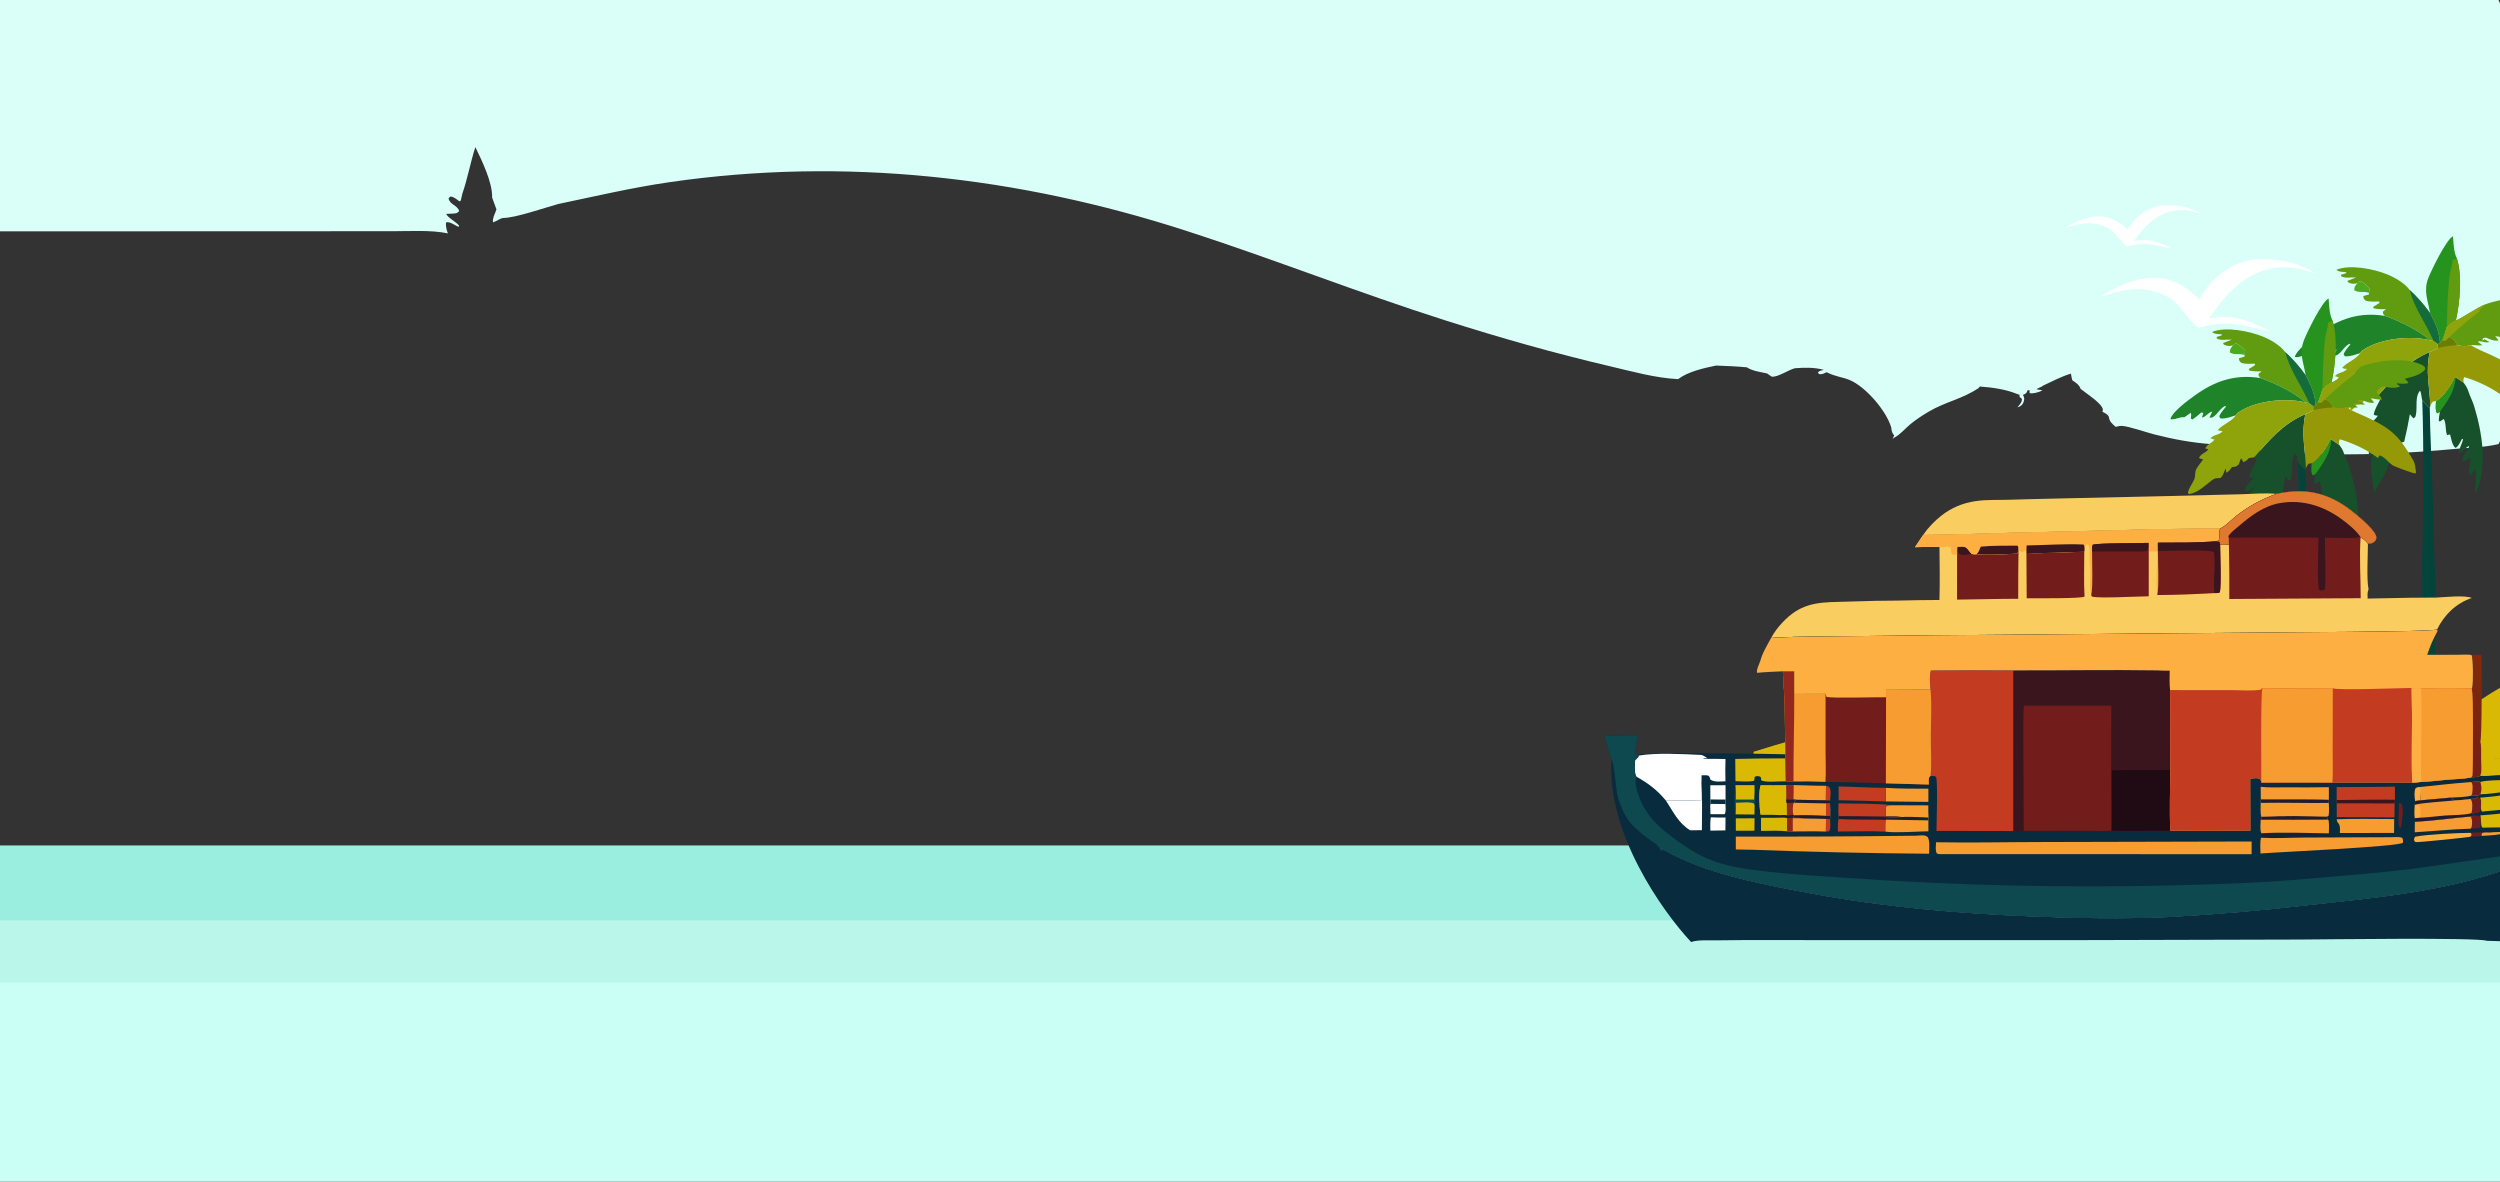 <svg width="402" height="190" viewBox="0 0 402 190" fill="none" xmlns="http://www.w3.org/2000/svg">
<rect x="0" y="0" width="402" height="190" fill="#333333" stroke="none"/>
<path d="M344.917 146.03C346.908 147.406 352.1 146.445 354.824 147.363C354.975 147.414 355.126 147.459 355.276 147.51C355.367 147.541 355.455 147.577 355.545 147.611L355.993 147.471L357.007 150.262C354.136 150.192 348.085 151.23 345.867 149.07C345.028 148.252 344.97 147.18 344.917 146.03Z" fill="#6D7209"/>
<path d="M335.344 126.957C336.768 126.366 338.121 125.654 339.49 124.926C339.51 131.382 339.414 137.836 339.203 144.287L339.111 150.017C331.34 153.234 324.284 152.317 316.194 152.979L313.081 152.958C310.826 152.214 305.512 152.846 302.937 152.872C304.059 151.249 305.147 149.423 306.649 148.198C310.142 143.956 315.363 140.826 319.653 137.606L322.861 135.069C326.606 131.863 331.106 129.289 335.344 126.957Z" fill="#DAB905"/>
<path d="M304.345 152.216C306.272 152.255 308.224 152.198 310.146 152.308C312.363 152.435 321.297 146.912 324.529 145.897C329.386 144.372 334.201 144.267 339.203 144.287L339.111 150.016C331.34 153.234 324.284 152.317 316.194 152.978L313.081 152.958C310.826 152.214 305.512 152.846 302.937 152.872C304.059 151.248 305.147 149.423 306.649 148.198C306.225 149.694 305.186 150.963 304.345 152.216Z" fill="#959908"/>
<path d="M295.808 117.048C298.328 117.137 300.641 117.608 303.052 118.397C307.397 120.281 311.341 122.805 314.853 126.185L315.162 126.582C316.074 127.739 317.191 128.684 318.121 129.821C318.719 130.552 319.126 131.469 319.694 132.245C319.58 132.344 319.464 132.44 319.352 132.542C318.863 132.987 318.747 133.444 318.545 134.084C317.536 134.336 316.657 134.429 315.814 135.12C317.082 135.917 318.473 136.672 319.653 137.606C315.363 140.825 310.142 143.956 306.649 148.198C305.147 149.423 304.059 151.248 302.937 152.872C305.512 152.846 310.826 152.214 313.081 152.958L282 153V134.209V120.897C286.584 119.449 291.15 118.168 295.808 117.048Z" fill="url(#paint0_linear_140_674)"/>
<path d="M295.808 117.048C298.328 117.137 300.641 117.608 303.052 118.397C307.397 120.281 311.341 122.805 314.853 126.185L315.162 126.582C316.074 127.739 317.191 128.684 318.121 129.821C318.719 130.552 319.126 131.469 319.694 132.245C319.58 132.344 319.464 132.44 319.352 132.542C318.863 132.987 318.747 133.444 318.545 134.084C317.536 134.336 316.657 134.429 315.814 135.12C306.542 129.431 291.947 131.47 282 134.209V120.897C286.584 119.449 291.15 118.168 295.808 117.048Z" fill="#DAB905"/>
<path d="M381.671 127.621C388.449 119.029 403.354 107.985 413.536 105.534L413.59 124.636C413.661 130.736 413.891 137.021 413.583 143.109C413.683 146.349 413.743 149.59 413.763 152.832C410.913 152.805 407.934 152.943 405.103 152.635C404.135 151.879 403.292 151.269 402.153 150.836C393.306 150.361 378.92 149.035 370.569 150.645L369.571 150.442C369.166 149.184 369.511 147.791 369.824 146.538C370.005 144.438 370.216 142.341 370.457 140.248L354.254 140.552L355.993 147.471L355.545 147.611C355.455 147.578 355.367 147.541 355.276 147.51C355.126 147.459 354.975 147.414 354.824 147.363C352.1 146.446 346.908 147.406 344.917 146.03C344.764 138.295 343.879 130.489 343.637 122.722C350.681 120.374 360.154 118.507 367.314 120.689C368.443 122.737 369.638 124.807 370.643 126.931C371.549 128.848 372.028 130.841 373.311 132.549L373.6 132.279C373.504 131.998 373.397 131.713 373.314 131.426C372.301 127.92 370.139 124.938 368.882 121.536L369.294 121.05C373.625 122.388 377.944 124.899 381.671 127.621Z" fill="#DAB905"/>
<path d="M369.824 146.538L370.196 147.208C373.29 147.665 378.287 146.147 382.073 146.585C384.689 146.887 400.624 149.833 401.93 149.134L402.8 150.139C402.566 150.637 402.679 150.572 402.153 150.837C393.306 150.362 378.92 149.036 370.569 150.645L369.571 150.443C369.166 149.184 369.511 147.791 369.824 146.538Z" fill="#6D7209"/>
<path d="M0 0H401.754C402.013 0.462 402.072 0.781 402.086 1.301C402.245 6.938 402.101 12.62 402.104 18.261V51.255C402.101 53.703 402.402 69.632 401.98 70.941C401.916 71.145 401.868 71.206 401.762 71.408C399.503 71.956 396.855 71.989 394.528 72.206C381.687 73.406 368.478 73.504 355.729 71.421C352.583 71.216 349.431 70.63 346.379 69.843C345.15 69.526 342.296 68.546 341.233 68.484C340.897 68.464 340.531 68.559 340.207 68.642C339.612 68.106 339.197 67.831 339.1 67.013C338.888 66.58 338.464 66.423 338.057 66.205C338.098 66.11 338.142 66.016 338.142 65.91C338.134 64.921 335.326 63.174 334.555 62.525C334.366 61.89 333.753 61.496 333.229 61.152C333.114 60.813 333.073 60.431 333.005 60.078C331.497 60.521 330.024 61.313 328.598 61.973C328.345 62.215 327.529 62.462 327.485 62.597L328.41 62.758C328.354 62.792 328.301 62.832 328.242 62.861C327.8 63.079 326.825 63.36 326.362 63.206L326.342 62.734L326.035 62.754C325.844 63.302 325.779 63.258 325.287 63.511C325.473 63.821 325.508 63.959 325.484 64.32C325.37 64.765 325.272 65.058 324.86 65.315C324.713 65.408 324.565 65.448 324.403 65.502C324.751 65.048 325.158 64.722 325.119 64.135L324.751 63.826L324.733 63.446C324.509 63.431 324.616 63.455 324.389 63.363C322.506 62.594 320.368 62.297 318.35 62.151L318.147 62.406C315.578 64.142 312.85 64.6 310.184 66.165C309.118 66.79 308.072 67.474 307.123 68.266C306.316 68.94 305.586 69.842 304.667 70.338C304.461 70.448 304.543 70.403 304.319 70.613L304.584 70.016C304.298 69.675 304.213 69.459 304.145 69.026C304.119 68.855 304.154 68.877 304.101 68.709C303.3 66.026 300.042 62.246 297.5 61.14C296.274 60.607 295.24 60.615 293.71 59.852C293.283 60.059 292.986 60.244 292.495 60.153L292.327 59.892C292.569 59.589 292.915 59.579 293.281 59.478C291.755 59.05 290.176 59.099 288.61 59.213C287.588 59.477 285.77 60.73 284.873 60.556L284.154 60.051C283.141 59.823 281.751 59.66 280.903 59.065C279.251 58.907 277.597 58.847 275.939 58.782C273.979 59.19 271.46 59.739 269.834 60.966C266.129 60.776 262.431 59.724 258.835 58.882C249.916 56.793 241.212 54.315 232.481 51.541C218.453 47.084 204.759 41.644 190.755 37.118C163.803 28.406 135.817 25.214 107.68 29.29C101.649 30.164 95.703 31.562 89.743 32.809C87.593 33.399 82.846 35.057 80.912 35.046C80.639 35.095 80.493 35.151 80.249 35.294C79.935 35.477 79.624 35.619 79.29 35.759C79.115 35.239 79.641 34.222 79.83 33.679L79.133 31.762C79.206 29.33 77.491 25.837 76.437 23.654C75.642 26.125 75.188 28.727 74.338 31.169L74.097 32.246L73.873 32.378C73.447 32.072 72.972 31.619 72.43 31.604L72.13 31.887C72.293 32.901 73.542 32.971 73.836 33.935C73.511 34.339 73.276 34.308 72.76 34.352C72.425 34.381 72.085 34.383 71.749 34.391C72.018 35.036 73.3 35.622 73.821 36.283L73.728 36.491C73.186 36.239 72.278 35.576 71.739 35.758C71.622 36.261 71.825 37.042 72.025 37.526C69.236 36.957 66.035 37.184 63.187 37.179L49.189 37.184L0 37.203V26.085V0Z" fill="#D9FFF8"/>
<path d="M379.046 45.55L379.447 45.213C379.988 45.277 380.624 45.974 381.019 46.352L380.945 47.108C380.153 46.758 379.32 47.16 378.565 46.673C378.564 46.082 378.701 46.01 379.046 45.55Z" fill="#4DAA1C"/>
<path d="M390.747 50.346C390.426 48.278 389.642 46.835 390.487 44.672C390.955 43.474 393.398 38.441 394.439 38C394.543 39.112 394.536 40.415 395.016 41.437C395.035 41.478 395.055 41.518 395.076 41.559C395.957 44.461 395.548 48.559 394.912 51.507C394.282 51.774 393.916 52.068 393.452 52.567C393.229 53.285 393.033 54.032 392.741 54.724L392.333 55.204C392.239 53.34 391.59 51.99 390.747 50.346Z" fill="#26931E"/>
<path d="M395.075 41.559C395.957 44.461 395.548 48.559 394.912 51.508C394.282 51.774 393.916 52.068 393.452 52.568C393.507 49.912 393.583 47.169 393.857 44.528C393.944 43.687 394.294 42.867 394.349 42.048C394.353 41.987 394.353 41.926 394.355 41.866L395.075 41.559Z" fill="#619B10"/>
<path d="M391.708 64.481C391.785 64.452 391.866 64.433 391.938 64.393C392.779 63.919 394.292 61.847 394.615 60.91C394.632 60.864 394.645 60.816 394.659 60.77L394.875 60.675L396.139 61.526C396.508 62.015 396.751 62.39 396.933 62.974C397.172 63.742 397.577 64.448 397.817 65.23C399.112 69.439 400.099 75.185 398.09 79.287C398.072 79.323 398.053 79.358 398.035 79.393C397.976 78.122 398.284 76.554 398.047 75.355L397.373 76.313L397.102 76.331C396.692 75.519 397.549 73.966 397.212 73.538C396.777 73.854 396.568 74.128 396.021 74.123C395.896 73.726 395.937 73.694 396.133 73.323C396.383 72.846 397.035 72.246 397.019 71.717C396.347 71.958 396.207 72.685 395.441 72.864C395.334 72.119 395.968 71.364 396.063 70.569L395.861 70.621C395.575 71.12 395.354 71.752 394.845 72.024C394.322 71.646 394.134 70.48 393.974 69.86L393.486 69.961C393.17 69.143 393.386 68.069 392.952 67.359L392.343 67.779L392.155 67.681C392.178 67.184 392.237 66.716 392.33 66.227L391.895 66.465C391.557 66.017 391.702 65.037 391.708 64.481Z" fill="#16512B"/>
<path d="M391.708 64.481C391.785 64.452 391.866 64.433 391.938 64.393C392.779 63.919 394.292 61.847 394.615 60.91C394.632 60.864 394.645 60.816 394.659 60.77L394.875 60.675C394.731 62.901 393.591 64.458 392.33 66.227L391.895 66.465C391.557 66.017 391.702 65.037 391.708 64.481Z" fill="#26931E"/>
<path d="M399.616 48.948C402.253 47.949 406.826 47.382 409.449 48.675C409.641 48.769 409.772 48.889 409.927 49.034L409.957 49.422C409.16 50.344 407.815 50.61 406.685 50.908L407.251 51.455L407.213 51.618C406.63 51.759 406.122 51.707 405.53 51.656L405.548 51.541L405.399 51.738C405.58 51.865 405.76 52.007 405.952 52.117C405.396 52.421 404.582 52.4 403.954 52.273C403.419 52.115 403.335 52.112 402.796 52.251C402.601 52.455 402.202 52.828 402.176 53.119C402.454 53.437 402.99 53.886 402.982 54.296C402.383 54.25 401.811 54.153 401.223 54.036L401.772 54.733C401.174 54.915 400.304 54.546 399.758 54.287L399.257 54.385L399.178 54.786L399.49 54.545L400.296 54.993C399.694 55.247 399.099 54.731 398.413 54.937C398.66 55.13 398.908 55.321 399.158 55.511C398.491 55.605 397.928 55.469 397.274 55.479C396.553 55.783 395.815 55.623 395.069 55.512C394.78 54.809 394.537 54.542 393.844 54.213L393.2 54.802L392.741 54.724C393.033 54.032 393.229 53.285 393.452 52.567C393.916 52.068 394.282 51.774 394.912 51.507C395.346 51.49 398.494 49.332 399.616 48.948Z" fill="#619B10"/>
<path d="M394.912 51.508C395.346 51.491 398.494 49.332 399.616 48.949C399.323 49.259 399.038 49.534 398.707 49.803L398.66 49.979L398.873 49.931C397.131 51.299 395.422 52.654 393.844 54.213L393.2 54.803L392.741 54.724C393.033 54.032 393.229 53.285 393.452 52.568C393.916 52.068 394.282 51.774 394.912 51.508Z" fill="#8FA40B"/>
<path d="M379.046 45.55C378.996 45.56 378.945 45.57 378.894 45.579C378.349 45.674 378.07 45.639 377.576 45.398L377.469 45.157C377.933 44.963 378.399 44.785 378.873 44.618C378.102 44.553 377.139 44.807 376.483 44.44L376.42 44.187L377.265 43.924L377.274 43.767C376.75 43.707 376.069 43.756 375.696 43.383C377.858 42.465 381.724 43.251 383.836 44.109C385.12 44.631 386.637 45.503 387.48 46.631C388.726 47.776 389.777 48.959 390.747 50.346C391.59 51.99 392.239 53.339 392.333 55.204L391.978 55.323L391.327 54.846L390.824 54.73C388.543 52.928 386.193 51.788 383.491 50.795C383.216 50.506 383.192 50.511 383.163 50.117L383.657 49.709C382.959 49.743 382.361 49.724 381.677 49.58L381.602 49.347L382.617 48.71L382.563 48.47C381.834 48.505 381.167 48.547 380.449 48.372C380.08 48.055 380.078 48.085 380.025 47.603L380.905 47.357L380.945 47.108L381.02 46.352C380.624 45.974 379.988 45.277 379.447 45.213L379.046 45.55Z" fill="#619B10"/>
<path d="M387.48 46.631C388.726 47.777 389.778 48.96 390.747 50.347C391.59 51.99 392.239 53.34 392.333 55.204L391.978 55.324L391.328 54.846C390.194 52.168 388.142 49.438 387.48 46.631Z" fill="#146C3D"/>
<path d="M379.519 56.78C378.721 57.029 377.907 57.352 377.06 57.291L376.862 56.991C376.947 56.516 377.634 55.772 377.934 55.384L377.832 55.269C377.028 55.616 376.677 56.476 375.984 56.971C375.69 57.181 375.615 57.194 375.284 57.131L375.728 56.221C375.299 56.102 374.68 57.096 374.077 57.15L374.296 56.385L373.95 56.336L373.95 56.336C373.493 56.74 373.047 57.121 372.535 57.455L372.285 57.289C372.336 56.938 372.384 56.728 372.286 56.377L371.241 57.096C370.432 56.977 369.661 57.595 369 57.391C369.361 56.157 371.827 54.39 372.848 53.645C376.146 51.239 379.438 50.138 383.491 50.795C386.194 51.788 388.543 52.928 390.825 54.73C387.626 53.933 383.01 54.378 380.166 56.158C379.836 56.366 379.697 56.429 379.519 56.78Z" fill="#1F8429"/>
<path d="M382.473 63.534C385.073 60.607 387.009 58.19 390.708 56.589C389.994 59.842 390.69 62.081 390.79 65.286L390.705 65.609C390.226 65.247 389.878 64.817 389.498 64.357C389.326 63.825 389.414 63.356 389.14 62.819C388.277 63.814 388.737 65.469 388.477 66.675C388.4 67.031 388.407 67.079 388.086 67.265C387.923 67.115 387.796 66.972 387.658 66.796C387.607 66.732 387.558 66.665 387.508 66.6C387.246 68.101 386.955 69.555 386.593 71.035L385.941 71.234C385.707 71.703 385.851 72.037 385.927 72.547C385.69 73.108 385.616 72.758 385.345 73.039C385.062 73.334 384.979 74.243 384.618 74.684L384.211 74.371C383.695 76.126 382.576 77.638 381.793 79.284C381.528 77.37 380.842 74.891 381.583 73.065C381.688 72.807 381.674 72.967 381.577 72.633L381.107 73.356L380.938 73.345C380.71 71.77 381.661 71.885 382.204 70.709C382.359 70.373 382.29 70.252 382.181 69.927C381.817 70.252 381.31 70.853 380.809 70.883C380.804 70.836 380.794 70.788 380.793 70.74C380.781 70.175 381.05 69.889 381.44 69.534C381.854 69.156 382.316 68.896 382.415 68.336C382.007 68.661 381.675 68.892 381.185 69.077L381.005 68.783C381.156 67.975 381.924 67.521 382.361 66.846C382.093 66.843 381.943 66.804 381.701 66.689C381.792 65.861 382.492 64.751 382.872 63.987L382.473 63.534Z" fill="#16512B"/>
<path d="M393.844 54.213C394.537 54.542 394.78 54.81 395.069 55.512C395.815 55.623 396.553 55.783 397.274 55.479C397.308 55.501 397.342 55.524 397.376 55.546C398.35 56.167 399.501 56.59 400.55 57.073C404.618 58.946 405.864 60.229 408.062 64.041C408.375 64.585 408.41 65.385 408.5 66.002L408.324 66.144C407.991 66.103 405.079 65.035 404.797 64.857C404.081 64.409 403.44 63.432 402.638 63.22L402.362 63.642L402.175 63.501C400.574 62.302 398.172 61.18 396.247 60.639C396.071 60.994 396.111 61.124 396.139 61.526L394.875 60.675L394.659 60.77C394.645 60.816 394.632 60.864 394.615 60.91C394.292 61.847 392.779 63.919 391.938 64.393C391.866 64.433 391.785 64.452 391.708 64.481L391.177 64.59C391.023 64.829 390.89 65.02 390.79 65.286C390.69 62.081 389.994 59.842 390.708 56.589C391.148 56.433 391.57 56.192 391.989 55.982L391.978 55.324L392.333 55.204L392.741 54.724L393.2 54.803L393.844 54.213Z" fill="#959908"/>
<path d="M393.844 54.213C394.537 54.542 394.78 54.81 395.069 55.512C394.001 55.585 393.021 55.687 391.989 55.982L391.978 55.324L392.333 55.204L392.741 54.724L393.2 54.803L393.844 54.213Z" fill="#6B7E04"/>
<path d="M379.519 56.78C379.697 56.429 379.836 56.366 380.166 56.158C383.01 54.378 387.626 53.933 390.825 54.73L391.328 54.846L391.978 55.324L391.989 55.982C391.57 56.192 391.148 56.433 390.708 56.589C387.009 58.19 385.073 60.607 382.473 63.534L381.621 63.654C381.31 63.991 381.156 64.157 380.706 64.304C380.615 64.047 380.521 63.901 380.341 63.698L379.997 64.675C379.521 65.085 379.497 65.065 378.907 65.093C378.636 65.467 378.424 65.832 377.988 66.027C377.965 65.774 377.936 65.581 377.865 65.334C376.94 67.902 376.935 66.253 375.631 67.261C374.572 68.081 373.361 69.254 371.986 69.462L371.813 69.222C371.995 68.356 372.596 67.757 372.878 66.951C373.055 66.443 372.898 65.935 373.177 65.412C373.464 64.878 373.93 64.381 374.274 63.871C374.018 63.818 373.818 63.754 373.583 63.638C373.823 63.267 373.962 63.087 374.353 62.872C374.692 62.685 374.863 62.542 375.11 62.245L374.615 62.116C374.755 61.538 375.711 61.235 376.08 60.689L375.441 60.481C375.975 59.839 376.91 59.976 377.39 59.325C377.082 59.303 376.901 59.284 376.609 59.168C377.361 58.244 378.665 57.906 379.43 56.902C379.461 56.862 379.49 56.821 379.519 56.78Z" fill="#8FA40B"/>
<path d="M389.498 64.356C389.878 64.817 390.226 65.246 390.706 65.609C390.759 70.059 391.032 74.509 391.165 78.957C391.289 83.095 391.27 87.267 391.537 91.397C391.56 92.199 391.507 93.09 391.666 93.875L391.666 94.081C391.271 98.024 391.588 103.649 391.699 107.713C391.587 109.786 391.668 111.88 391.695 113.956C391.843 118.316 392.384 122.698 392.478 127.041C393.695 127.813 396.871 127.274 398.537 127.789C398.629 127.817 398.722 127.843 398.813 127.872C398.869 127.889 398.923 127.91 398.978 127.928L399.252 127.85L399.872 129.416C400.02 129.961 400.163 130.506 400.341 131.042C391.864 130.828 383.388 131.037 374.912 130.941C379.859 130.57 384.175 131.085 388.927 129.279L388.983 126.062C389.113 122.441 389.171 118.818 389.159 115.193L389.169 112.118L389.19 111.103C389.125 107.929 389.306 104.703 389.37 101.525C389.457 97.93 389.568 94.335 389.488 90.738L389.522 88.978C389.632 80.813 389.789 72.515 389.498 64.356Z" fill="url(#paint1_linear_140_674)"/>
<path d="M359.046 55.55L359.447 55.213C359.988 55.277 360.624 55.974 361.019 56.352L360.945 57.108C360.153 56.758 359.32 57.16 358.565 56.673C358.564 56.082 358.701 56.01 359.046 55.55Z" fill="#4DAA1C"/>
<path d="M370.747 60.346C370.426 58.278 369.642 56.835 370.487 54.672C370.955 53.474 373.398 48.441 374.439 48C374.543 49.112 374.536 50.415 375.016 51.437C375.035 51.478 375.055 51.518 375.076 51.559C375.957 54.461 375.548 58.559 374.912 61.507C374.282 61.774 373.916 62.068 373.452 62.567C373.229 63.285 373.033 64.032 372.741 64.724L372.333 65.204C372.239 63.34 371.59 61.99 370.747 60.346Z" fill="#26931E"/>
<path d="M375.075 51.559C375.957 54.461 375.548 58.559 374.912 61.508C374.282 61.774 373.916 62.068 373.452 62.568C373.507 59.912 373.583 57.169 373.857 54.528C373.944 53.687 374.294 52.867 374.349 52.048C374.353 51.987 374.353 51.926 374.355 51.866L375.075 51.559Z" fill="#619B10"/>
<path d="M371.708 74.481C371.785 74.452 371.866 74.433 371.938 74.393C372.779 73.919 374.292 71.847 374.615 70.91C374.632 70.864 374.645 70.816 374.659 70.769L374.875 70.675L376.139 71.526C376.508 72.015 376.751 72.39 376.933 72.974C377.172 73.742 377.577 74.448 377.817 75.23C379.112 79.439 380.099 85.185 378.09 89.287C378.072 89.323 378.053 89.358 378.035 89.393C377.976 88.122 378.284 86.554 378.047 85.355L377.373 86.313L377.102 86.331C376.692 85.519 377.549 83.966 377.212 83.538C376.777 83.854 376.568 84.128 376.021 84.123C375.896 83.726 375.937 83.694 376.133 83.323C376.383 82.846 377.035 82.246 377.019 81.717C376.347 81.958 376.207 82.685 375.441 82.864C375.334 82.119 375.968 81.364 376.063 80.569L375.861 80.621C375.575 81.12 375.354 81.752 374.845 82.024C374.322 81.646 374.134 80.48 373.974 79.86L373.486 79.961C373.17 79.143 373.386 78.069 372.952 77.359L372.343 77.779L372.155 77.681C372.178 77.184 372.237 76.716 372.33 76.227L371.895 76.465C371.557 76.017 371.702 75.037 371.708 74.481Z" fill="#16512B"/>
<path d="M371.708 74.481C371.785 74.452 371.866 74.433 371.938 74.393C372.779 73.919 374.292 71.847 374.615 70.91C374.632 70.864 374.645 70.816 374.659 70.769L374.875 70.675C374.731 72.901 373.591 74.458 372.33 76.227L371.895 76.465C371.557 76.017 371.702 75.037 371.708 74.481Z" fill="#26931E"/>
<path d="M379.616 58.948C382.253 57.949 386.826 57.382 389.449 58.675C389.641 58.769 389.772 58.889 389.927 59.034L389.957 59.422C389.16 60.344 387.815 60.61 386.685 60.908L387.251 61.455L387.213 61.618C386.63 61.759 386.122 61.707 385.53 61.656L385.548 61.541L385.399 61.738C385.58 61.865 385.76 62.007 385.952 62.117C385.396 62.421 384.582 62.4 383.954 62.273C383.419 62.115 383.335 62.112 382.796 62.251C382.601 62.455 382.202 62.828 382.176 63.119C382.454 63.437 382.99 63.886 382.982 64.296C382.383 64.25 381.811 64.153 381.223 64.036L381.772 64.733C381.174 64.915 380.304 64.546 379.758 64.287L379.257 64.385L379.178 64.786L379.49 64.545L380.296 64.993C379.694 65.247 379.099 64.731 378.413 64.937C378.66 65.13 378.908 65.321 379.158 65.511C378.491 65.605 377.928 65.469 377.274 65.479C376.553 65.783 375.815 65.623 375.069 65.512C374.78 64.809 374.537 64.542 373.844 64.213L373.2 64.802L372.741 64.724C373.033 64.031 373.229 63.285 373.452 62.567C373.916 62.068 374.282 61.774 374.912 61.507C375.346 61.49 378.494 59.332 379.616 58.948Z" fill="#619B10"/>
<path d="M374.912 61.508C375.346 61.491 378.494 59.332 379.616 58.949C379.323 59.259 379.038 59.534 378.707 59.803L378.66 59.979L378.873 59.931C377.131 61.299 375.422 62.654 373.844 64.213L373.2 64.803L372.741 64.724C373.033 64.032 373.229 63.285 373.452 62.568C373.916 62.068 374.282 61.774 374.912 61.508Z" fill="#8FA40B"/>
<path d="M359.046 55.55C358.996 55.56 358.945 55.57 358.894 55.579C358.349 55.674 358.07 55.639 357.576 55.398L357.469 55.157C357.933 54.963 358.399 54.785 358.873 54.618C358.102 54.553 357.139 54.807 356.483 54.44L356.42 54.187L357.265 53.924L357.274 53.767C356.75 53.707 356.069 53.756 355.696 53.383C357.858 52.465 361.724 53.251 363.836 54.109C365.12 54.631 366.637 55.503 367.48 56.631C368.726 57.776 369.777 58.959 370.747 60.346C371.59 61.99 372.239 63.339 372.333 65.204L371.978 65.323L371.327 64.846L370.824 64.73C368.543 62.928 366.193 61.788 363.491 60.795C363.216 60.506 363.192 60.511 363.163 60.117L363.657 59.709C362.959 59.743 362.361 59.724 361.677 59.58L361.602 59.347L362.617 58.71L362.563 58.47C361.834 58.505 361.167 58.547 360.449 58.372C360.08 58.055 360.078 58.085 360.025 57.603L360.905 57.357L360.945 57.108L361.02 56.352C360.624 55.974 359.988 55.277 359.447 55.213L359.046 55.55Z" fill="#619B10"/>
<path d="M367.48 56.631C368.726 57.777 369.778 58.96 370.747 60.347C371.59 61.99 372.239 63.34 372.333 65.204L371.978 65.324L371.328 64.846C370.194 62.168 368.142 59.438 367.48 56.631Z" fill="#146C3D"/>
<path d="M359.519 66.78C358.721 67.029 357.907 67.352 357.06 67.291L356.862 66.991C356.947 66.516 357.634 65.772 357.934 65.384L357.832 65.269C357.028 65.616 356.677 66.476 355.984 66.971C355.69 67.181 355.615 67.194 355.284 67.131L355.728 66.221C355.299 66.102 354.68 67.096 354.077 67.15L354.296 66.385L353.95 66.336L353.95 66.336C353.493 66.74 353.047 67.121 352.535 67.455L352.285 67.289C352.336 66.938 352.384 66.728 352.286 66.377L351.241 67.096C350.432 66.977 349.661 67.595 349 67.391C349.361 66.157 351.827 64.39 352.848 63.645C356.146 61.239 359.438 60.138 363.491 60.795C366.194 61.788 368.543 62.928 370.825 64.73C367.626 63.933 363.01 64.378 360.166 66.159C359.836 66.366 359.697 66.429 359.519 66.78Z" fill="#1F8429"/>
<path d="M362.473 73.534C365.073 70.607 367.009 68.19 370.708 66.589C369.994 69.842 370.69 72.081 370.79 75.286L370.705 75.609C370.226 75.247 369.878 74.817 369.498 74.357C369.326 73.825 369.414 73.356 369.14 72.819C368.277 73.814 368.737 75.469 368.477 76.675C368.4 77.031 368.407 77.079 368.086 77.265C367.923 77.115 367.796 76.972 367.658 76.796C367.607 76.732 367.558 76.665 367.508 76.6C367.246 78.101 366.955 79.555 366.593 81.035L365.941 81.234C365.707 81.703 365.851 82.037 365.927 82.547C365.69 83.108 365.616 82.758 365.345 83.039C365.062 83.334 364.979 84.243 364.618 84.684L364.211 84.371C363.695 86.126 362.576 87.638 361.793 89.284C361.528 87.37 360.842 84.891 361.583 83.065C361.688 82.807 361.674 82.967 361.577 82.633L361.107 83.356L360.938 83.345C360.71 81.77 361.661 81.885 362.204 80.709C362.359 80.373 362.29 80.252 362.181 79.927C361.817 80.252 361.31 80.853 360.809 80.883C360.804 80.836 360.794 80.788 360.793 80.74C360.781 80.175 361.05 79.889 361.44 79.534C361.854 79.156 362.316 78.896 362.415 78.336C362.007 78.661 361.675 78.892 361.185 79.077L361.005 78.783C361.156 77.975 361.924 77.521 362.361 76.846C362.093 76.843 361.943 76.804 361.701 76.689C361.792 75.861 362.492 74.751 362.872 73.987L362.473 73.534Z" fill="#16512B"/>
<path d="M373.844 64.213C374.537 64.542 374.78 64.81 375.069 65.512C375.815 65.623 376.553 65.783 377.274 65.479C377.308 65.501 377.342 65.524 377.376 65.546C378.35 66.167 379.501 66.59 380.55 67.073C384.618 68.946 385.864 70.229 388.062 74.041C388.375 74.585 388.41 75.385 388.5 76.002L388.324 76.144C387.991 76.103 385.079 75.035 384.797 74.857C384.081 74.409 383.44 73.432 382.638 73.22L382.362 73.642L382.175 73.501C380.574 72.302 378.172 71.18 376.247 70.639C376.071 70.994 376.111 71.124 376.139 71.526L374.875 70.675L374.659 70.77C374.645 70.817 374.632 70.864 374.615 70.91C374.292 71.847 372.779 73.919 371.938 74.393C371.866 74.433 371.785 74.452 371.708 74.481L371.177 74.59C371.023 74.829 370.89 75.02 370.79 75.286C370.69 72.081 369.994 69.842 370.708 66.589C371.148 66.433 371.57 66.192 371.989 65.982L371.978 65.324L372.333 65.204L372.741 64.724L373.2 64.803L373.844 64.213Z" fill="#959908"/>
<path d="M373.844 64.213C374.537 64.542 374.78 64.81 375.069 65.512C374.001 65.585 373.021 65.687 371.989 65.982L371.978 65.324L372.333 65.204L372.741 64.724L373.2 64.803L373.844 64.213Z" fill="#6B7E04"/>
<path d="M359.519 66.78C359.697 66.429 359.836 66.366 360.166 66.159C363.01 64.378 367.626 63.933 370.825 64.73L371.328 64.846L371.978 65.324L371.989 65.982C371.57 66.192 371.148 66.433 370.708 66.589C367.009 68.19 365.073 70.607 362.473 73.534L361.621 73.654C361.31 73.991 361.156 74.157 360.706 74.304C360.615 74.047 360.521 73.901 360.341 73.698L359.997 74.675C359.521 75.085 359.497 75.065 358.907 75.093C358.636 75.467 358.424 75.832 357.988 76.027C357.965 75.774 357.936 75.581 357.865 75.334C356.94 77.902 356.935 76.253 355.631 77.261C354.572 78.081 353.361 79.254 351.986 79.462L351.813 79.222C351.995 78.356 352.596 77.757 352.878 76.951C353.055 76.443 352.898 75.935 353.177 75.412C353.464 74.878 353.93 74.381 354.274 73.871C354.018 73.818 353.818 73.754 353.583 73.638C353.823 73.267 353.962 73.088 354.353 72.872C354.692 72.685 354.863 72.542 355.11 72.245L354.615 72.116C354.755 71.538 355.711 71.235 356.08 70.689L355.441 70.481C355.975 69.839 356.91 69.976 357.39 69.326C357.082 69.302 356.901 69.284 356.609 69.168C357.361 68.244 358.665 67.906 359.43 66.902C359.461 66.862 359.49 66.82 359.519 66.78Z" fill="#8FA40B"/>
<path d="M369.498 74.356C369.878 74.817 370.226 75.246 370.706 75.609C370.759 80.059 371.032 84.509 371.165 88.957C371.289 93.095 371.27 97.267 371.537 101.397C371.56 102.199 371.507 103.09 371.666 103.875L371.666 104.081C371.271 108.024 371.588 113.649 371.699 117.713C371.587 119.786 371.668 121.88 371.695 123.956C371.843 128.316 372.384 132.698 372.478 137.041C373.695 137.813 376.871 137.274 378.537 137.789C378.629 137.817 378.722 137.843 378.813 137.872C378.869 137.889 378.923 137.91 378.978 137.928L379.252 137.85L379.872 139.416C380.02 139.961 380.163 140.506 380.341 141.042C371.864 140.828 363.388 141.037 354.912 140.941C359.859 140.57 364.175 141.085 368.927 139.279L368.983 136.062C369.113 132.441 369.171 128.818 369.159 125.193L369.169 122.118L369.19 121.103C369.125 117.929 369.306 114.703 369.37 111.525C369.457 107.929 369.568 104.335 369.488 100.738L369.522 98.978C369.632 90.813 369.789 82.515 369.498 74.356Z" fill="url(#paint2_linear_140_674)"/>
<path d="M362.142 41.742C365.803 41.461 369.189 42.05 372.354 43.946C369.988 43.233 367.782 42.65 365.303 43.145C360.682 44.068 357.745 47.489 355.232 51.203C359.054 50.497 361.736 51.529 365.094 53.277C360.948 52.537 358.591 51.362 354.257 52.52C354.029 52.575 353.687 52.723 353.465 52.63C352.33 52.152 350.572 48.73 348.602 47.742C344.617 45.741 341.734 46.43 337.679 47.76C340.145 46.134 343.212 44.707 346.217 44.672C349.256 44.638 351.573 46.079 353.675 48.153C353.851 47.832 354.039 47.519 354.238 47.212C356.204 44.201 358.624 42.461 362.142 41.742Z" fill="white"/>
<path d="M347.521 33.04C349.844 32.87 351.992 33.225 354 34.37C352.499 33.94 351.099 33.588 349.527 33.887C346.595 34.443 344.731 36.508 343.137 38.748C345.561 38.323 347.263 38.946 349.394 40C346.763 39.554 345.268 38.844 342.518 39.543C342.373 39.577 342.157 39.666 342.016 39.609C341.295 39.321 340.18 37.257 338.93 36.66C336.402 35.453 334.573 35.868 332 36.671C333.564 35.69 335.511 34.829 337.417 34.808C339.345 34.787 340.815 35.657 342.149 36.908C342.26 36.715 342.379 36.526 342.506 36.341C343.753 34.524 345.289 33.474 347.521 33.04Z" fill="white"/>
<rect y="136" width="402" height="54" fill="#C9FFF5"/>
<rect y="136" width="402" height="22" fill="#BBF6EB"/>
<rect y="136" width="402" height="12" fill="#99EEDF"/>
<path d="M309.239 86.021C310.025 84.858 311.076 83.775 312.176 82.909C313.792 81.637 315.615 80.888 317.639 80.586C319.332 80.333 321.083 80.408 322.792 80.368C325.378 80.308 327.96 80.203 330.548 80.168L349.043 79.753L360.45 79.474C362.259 79.43 364.246 79.218 366.037 79.423C363.689 80.282 361.624 81.381 359.646 82.923C358.842 83.55 357.895 84.606 356.975 85.013C355.228 84.941 353.465 85.009 351.716 85.026C347.954 85.05 344.192 85.129 340.432 85.261L321.939 85.704C317.709 85.812 313.47 86.01 309.239 86.021Z" fill="#FACD61"/>
<path d="M366.037 79.423C370.027 78.554 373.338 78.968 376.816 81.186C378.04 81.966 381.847 84.992 382.098 86.263C382.141 86.48 382.098 86.739 381.966 86.919C381.781 87.173 381.461 87.374 381.148 87.397C381.019 87.406 380.89 87.405 380.761 87.403C380.76 89.108 380.531 93.272 380.857 94.696L380.838 94.883C380.641 95.283 380.706 95.811 380.717 96.25C382.995 96.193 385.272 96.148 387.55 96.118L388.671 96.112L390.174 96.1L391.753 96.092C392.997 96.035 396.422 95.659 397.458 96.158C394.922 97.02 393.071 98.819 391.88 101.218C391.303 101.543 376.173 101.617 374.24 101.631L309.838 102.166L293.109 102.344C291.598 102.371 290.084 102.358 288.573 102.402C287.372 102.437 286.06 102.593 284.871 102.443C285.345 101.601 285.917 100.843 286.578 100.139C289.384 97.144 291.902 96.849 295.754 96.777C297.223 96.747 298.692 96.706 300.16 96.655L301.492 96.615C303.864 96.598 306.236 96.562 308.607 96.507L311.861 96.475C311.955 93.635 311.89 90.774 311.865 87.933C310.551 87.904 309.236 87.956 307.923 87.991L309.239 86.021C313.471 86.01 317.709 85.812 321.939 85.704L340.432 85.261C344.192 85.128 347.954 85.05 351.716 85.026C353.465 85.009 355.229 84.941 356.975 85.013C357.895 84.606 358.842 83.55 359.646 82.923C361.624 81.381 363.689 80.282 366.037 79.423Z" fill="#FACD61"/>
<path d="M335.152 88.724C335.16 91.114 335.055 93.548 335.193 95.931C334.796 96.278 326.849 96.193 325.892 96.198C325.893 93.771 325.879 91.343 325.85 88.916C328.92 89.028 332.076 88.771 335.152 88.724Z" fill="#721D1C"/>
<path d="M314.741 87.936C315.208 87.921 315.883 87.794 316.246 88.145C316.538 88.427 316.718 88.782 317.027 89.058C317.33 89.149 317.531 89.169 317.842 89.115C319.201 89.27 322.845 89.131 324.322 89.008C324.526 88.799 324.499 88.586 324.54 88.302L324.583 88.325C324.536 90.977 324.518 93.63 324.529 96.283C321.249 96.287 317.972 96.384 314.693 96.418L314.698 89.183C314.684 88.761 314.707 88.355 314.741 87.936Z" fill="#721D1C"/>
<path d="M314.741 87.936C315.209 87.921 315.883 87.794 316.246 88.145C316.538 88.427 316.718 88.782 317.028 89.058C316.364 89.185 315.594 89.386 314.981 89.039C314.725 88.672 314.77 88.377 314.741 87.936Z" fill="#3A151E"/>
<path d="M309.239 86.021C313.47 86.01 317.709 85.812 321.939 85.704L340.431 85.261C344.192 85.128 347.953 85.05 351.716 85.026C353.465 85.009 355.228 84.941 356.975 85.013C356.79 85.599 357.029 86.445 356.751 86.921L356.419 87.022L356.923 87.099L356.997 87.542C357.001 88.902 357.211 94.34 356.936 95.248C356.655 95.39 356.393 95.37 356.084 95.37C353.033 95.54 349.95 95.669 346.895 95.683C346.647 94.594 346.896 90.108 346.9 88.683L345.514 88.669L345.513 95.878C343.695 95.898 337.715 96.235 336.423 95.944L336.267 95.733C335.812 94.028 336.333 92.171 336.011 90.469C336.008 89.832 335.999 89.195 335.986 88.558C335.976 88.17 336.016 87.803 335.722 87.523L335.493 87.597C335.212 87.907 335.236 88.05 335.196 88.454L335.152 88.724C332.076 88.771 328.92 89.028 325.85 88.916L325.732 88.513C325.592 88.547 325.635 88.524 325.528 88.587C325.351 88.691 325.246 88.762 325.034 88.782C324.756 88.647 324.738 88.581 324.583 88.324L324.54 88.302C324.499 88.586 324.526 88.798 324.322 89.008C322.845 89.131 319.201 89.27 317.842 89.115C317.531 89.169 317.33 89.149 317.027 89.058C316.718 88.782 316.538 88.427 316.246 88.145C315.883 87.794 315.208 87.921 314.741 87.935C314.707 88.355 314.684 88.761 314.698 89.183C314.409 89.199 314.171 89.212 313.891 89.131C313.689 88.898 313.726 88.485 313.709 88.188C313.694 88.109 313.709 88.152 313.641 88.055C313.546 87.917 313.191 87.906 313.017 87.877L312.483 88.011L311.864 87.933C310.551 87.904 309.235 87.956 307.922 87.991L309.239 86.021Z" fill="#FDAF41"/>
<path d="M317.842 89.115C318.034 88.925 318.149 88.77 318.25 88.519L318.504 87.904C320.433 87.703 322.451 87.766 324.393 87.74C324.576 87.916 324.528 88.054 324.54 88.302C324.499 88.586 324.526 88.799 324.322 89.008C322.845 89.131 319.201 89.27 317.842 89.115Z" fill="#3A151E"/>
<path d="M325.878 87.708C328.906 87.658 332.025 87.42 335.046 87.561C335.219 87.802 335.177 88.157 335.196 88.454L335.152 88.724C332.076 88.771 328.92 89.028 325.85 88.916L325.878 87.708Z" fill="#3A151E"/>
<path d="M336.405 88.677C336.394 88.295 336.386 87.97 336.503 87.6C337.292 87.297 343.951 87.353 345.488 87.3C345.507 87.757 345.529 88.212 345.515 88.669L345.514 95.878C343.695 95.898 337.716 96.235 336.423 95.944L336.267 95.733C336.574 94.28 336.392 90.38 336.405 88.677Z" fill="#721D1C"/>
<path d="M336.405 88.677C336.394 88.295 336.385 87.97 336.503 87.6C337.292 87.297 343.951 87.353 345.488 87.3C345.46 87.727 345.476 88.2 345.311 88.599C344.248 88.731 343.126 88.667 342.054 88.669L336.405 88.677Z" fill="#3A151E"/>
<path d="M356.419 87.022L356.924 87.099L356.997 87.542C357.002 88.902 357.212 94.34 356.937 95.248C356.655 95.39 356.393 95.37 356.084 95.369C353.034 95.54 349.951 95.669 346.896 95.683C347.195 94.219 346.994 90.317 346.992 88.608L346.984 87.257C350.098 87.237 353.323 87.296 356.419 87.022Z" fill="#721D1C"/>
<path d="M356.419 87.022L356.924 87.099L356.997 87.542C357.002 88.902 357.212 94.34 356.937 95.248C356.655 95.39 356.394 95.37 356.084 95.369C355.824 93.214 356.314 90.964 356.006 88.809C355.409 88.272 348.208 88.643 346.992 88.608L346.984 87.257C350.098 87.237 353.323 87.296 356.419 87.022Z" fill="#3A151E"/>
<path d="M366.037 79.423C370.027 78.554 373.338 78.968 376.816 81.186C378.04 81.966 381.847 84.992 382.098 86.263C382.141 86.48 382.098 86.739 381.966 86.919C381.781 87.173 381.461 87.374 381.148 87.397C381.019 87.406 380.89 87.405 380.761 87.403C380.434 87.003 380.037 86.641 379.584 86.391C379.365 89.622 379.605 92.947 379.601 96.189L358.471 96.318C358.493 93.404 358.473 90.492 358.41 87.579C357.93 87.516 357.48 87.521 356.997 87.542L356.924 87.099L356.419 87.022L356.751 86.921C357.029 86.445 356.79 85.599 356.975 85.013C357.895 84.606 358.842 83.55 359.646 82.923C361.624 81.381 363.689 80.282 366.037 79.423Z" fill="#721D1C"/>
<path d="M366.037 79.423C370.027 78.554 373.338 78.968 376.816 81.186C378.04 81.966 381.847 84.992 382.098 86.263C382.141 86.48 382.098 86.739 381.966 86.919C381.781 87.173 381.461 87.374 381.148 87.397C381.019 87.406 380.89 87.405 380.761 87.403C380.434 87.003 380.037 86.641 379.584 86.391L379.553 86.318C378.862 86.665 374.907 86.442 373.846 86.451C373.854 89.092 374.041 92.192 373.853 94.773C373.618 94.92 373.371 94.977 373.091 94.906C373.023 94.888 372.945 94.854 372.882 94.829C372.578 93.464 372.795 88.195 372.799 86.445L358.392 86.452L358.41 87.579C357.93 87.516 357.48 87.521 356.997 87.542L356.924 87.099L356.419 87.022L356.751 86.921C357.029 86.445 356.79 85.599 356.975 85.013C357.895 84.606 358.842 83.55 359.646 82.923C361.624 81.381 363.689 80.282 366.037 79.423Z" fill="#3A151E"/>
<path d="M366.037 79.423C370.027 78.554 373.338 78.968 376.816 81.186C378.04 81.966 381.847 84.992 382.098 86.263C382.141 86.48 382.098 86.739 381.966 86.919C381.781 87.173 381.461 87.374 381.148 87.397C381.019 87.406 380.89 87.405 380.761 87.403C380.434 87.003 380.037 86.641 379.584 86.391L379.553 86.318C378.805 85.228 377.512 84.185 376.435 83.409C373.557 81.334 370.197 80.283 366.645 80.888C364.038 81.332 361.947 82.935 359.986 84.6C359.426 85.076 358.736 85.597 358.312 86.2L358.392 86.452L358.41 87.579C357.93 87.516 357.48 87.521 356.997 87.542L356.924 87.099L356.419 87.022L356.751 86.921C357.029 86.445 356.79 85.599 356.975 85.013C357.895 84.606 358.842 83.55 359.646 82.923C361.624 81.381 363.689 80.282 366.037 79.423Z" fill="#E07930"/>
<path d="M397.417 105.321C397.908 105.308 398.416 105.321 398.906 105.274L399.02 105.328C399.06 106.895 399.113 118.613 398.84 119.232C399.053 120.111 398.939 121.162 398.961 122.069C398.964 122.774 399.144 124.136 398.819 124.755C398.503 124.972 397.762 124.987 397.368 125.012L397.525 124.779C397.676 123.368 397.726 111.401 397.445 110.751C397.478 110.685 397.511 110.624 397.533 110.554C397.715 109.944 397.699 105.79 397.417 105.321Z" fill="url(#paint3_linear_140_674)"/>
<path d="M391.88 101.218L391.968 101.466C391.269 102.713 390.744 103.94 390.294 105.296L395.231 105.282C395.928 105.284 396.741 105.202 397.417 105.321C397.699 105.79 397.715 109.944 397.533 110.554C397.511 110.624 397.478 110.685 397.445 110.751C397.726 111.401 397.676 123.368 397.525 124.779L397.368 125.013C397.762 124.987 398.503 124.972 398.82 124.755C399.144 124.136 398.964 122.774 398.961 122.069L399.023 122.043C400.74 122.053 402.456 122.052 404.173 122.04C405.206 122.057 406.24 122.063 407.275 122.057C407.461 122.539 407.632 123.458 407.449 123.945C407.388 124.107 407.298 124.311 407.134 124.375C406.93 124.454 406.691 124.45 406.476 124.462C406.511 124.466 406.545 124.471 406.58 124.474C407.231 124.538 408.32 124.138 408.804 124.572C408.792 124.734 408.787 124.858 408.737 125.012C408.759 124.973 408.781 124.934 408.8 124.893C409.046 124.377 408.952 122.531 408.77 121.967C411.933 121.972 415.135 121.87 418.292 121.988L418.38 121.949C419.447 121.985 420.592 121.864 421.643 121.981C421.874 123.629 420.972 127.663 419.999 129.018C419.985 129.037 419.971 129.056 419.957 129.075C420.54 129.253 421.08 129.091 421.675 129.086C422.103 129.773 421.877 132.356 421.713 133.222C421.684 133.375 421.604 133.483 421.513 133.605C421.496 133.618 421.48 133.635 421.46 133.643C420.92 133.852 416.933 133.641 416.205 133.493C415.142 134.755 413.334 135.09 412.231 136.207C411.859 136.158 410.857 136.718 410.471 136.884C405.608 138.967 400.47 140.787 395.318 142.017C387.552 143.87 379.443 144.629 371.522 145.497C363.899 146.39 356.255 147.044 348.591 147.459C341.343 147.779 334.045 147.646 326.798 147.355C314.988 146.882 303.069 145.873 291.439 143.697C285.749 142.633 279.915 141.559 274.421 139.692C272.533 139.05 270.723 138.255 268.926 137.395C268.501 137.192 267.656 136.566 267.233 136.602L267.171 136.791L267.122 136.752C267.06 136.53 267.018 136.354 266.847 136.188C266.454 135.808 265.881 135.483 265.434 135.158C264.235 134.287 263.086 133.387 262.105 132.267C261.22 131.14 260.737 129.923 260.256 128.592C259.647 126.488 259.819 124.168 259.147 122.088C259.052 121.803 258.976 121.513 258.897 121.223L258.566 120.388L258 118.319L263.278 118.228C263.2 118.854 263.131 119.481 263.072 120.109C262.97 120.484 262.858 120.9 262.99 121.276L263.315 121.337C266.035 120.856 287.765 121.252 290.646 121.394C291.018 121.524 291.292 121.706 291.607 121.932C291.324 121.924 291.107 121.874 290.855 122.02C292.07 122.028 293.289 122.017 294.503 122.044C294.567 121.32 294.544 120.568 294.564 119.84C294.833 121.558 294.437 123.575 294.728 125.405C295.073 125.522 295.546 125.469 295.911 125.473C295.988 124.074 295.757 122.591 296.036 121.216C296.083 120.842 296.06 120.437 296.067 120.06C296.067 117.195 295.936 114.332 295.965 111.468C295.903 110.073 295.948 108.655 295.941 107.257C297.3 106.866 298.702 106.522 283.053 106.287C283.366 105.021 284.25 103.587 284.871 102.443C286.06 102.593 287.372 102.437 288.573 102.402C290.083 102.358 291.598 102.371 293.109 102.344L309.838 102.166L374.24 101.631C376.173 101.617 391.303 101.543 391.88 101.218Z" fill="#092B3E"/>
<path d="M397.275 133.92C398.447 133.869 399.632 133.774 400.806 133.823C400.784 133.828 400.763 133.834 400.741 133.838C400.194 133.951 399.623 133.735 399.114 133.974C399.047 134.13 399.039 134.241 399.039 134.41C398.454 134.517 397.862 134.519 397.269 134.535C397.366 134.413 397.399 134.329 397.437 134.178L397.275 133.92Z" fill="#721D1C"/>
<path d="M287.301 131.06L288.38 131.057L288.553 131.091L288.329 131.518C288.007 131.533 287.678 131.564 287.356 131.534L286.868 131.479C286.093 131.299 285.171 131.354 284.373 131.321C285.251 131.312 286.129 131.288 287.006 131.247C286.08 131.191 285.154 131.186 284.226 131.178C284.837 131.152 285.447 131.114 286.056 131.063C286.471 131.055 286.886 131.042 287.301 131.06Z" fill="#122338"/>
<path d="M293.623 131.686L294.275 131.696C294.303 132.318 294.429 133.033 294.171 133.614C293.977 133.744 293.813 133.72 293.591 133.712L293.623 131.686Z" fill="#C33B21"/>
<path d="M400.806 133.823C401.675 133.796 402.547 133.754 403.417 133.757C402.207 134.268 400.344 134.346 399.039 134.411C399.039 134.241 399.047 134.13 399.114 133.974C399.623 133.735 400.194 133.951 400.741 133.838C400.763 133.834 400.784 133.828 400.806 133.823Z" fill="#F79C30"/>
<path d="M293.617 126.354C293.868 126.432 294.101 126.433 294.227 126.685C294.482 127.197 294.317 128.129 294.278 128.7L293.585 128.679C293.612 127.906 293.607 127.128 293.617 126.354Z" fill="#C33B21"/>
<path d="M385.758 129.083C385.941 129.122 386.054 129.166 386.21 129.27C386.549 130.417 386.232 131.868 386.069 133.041L385.991 133.141L385.841 133.126C385.552 132.284 385.755 130.044 385.758 129.083Z" fill="#721D1C"/>
<path d="M388.359 128.81C388.255 128.19 388.155 127.352 388.406 126.768C388.705 126.53 388.91 126.564 389.275 126.537C389.312 127.25 389.301 128 389.147 128.701L388.359 128.81Z" fill="#FDAF41"/>
<path d="M279.078 130.948C278.883 129.86 278.844 127.328 279.048 126.255C279.165 127.015 279.121 127.805 279.116 128.573L282.067 128.571C282.087 128.182 282.09 127.783 282.136 127.397C282.198 128.012 282.246 128.898 282.149 129.494L282.013 129.182C281.211 128.877 279.989 129.089 279.119 129.077C279.118 129.691 279.159 130.34 279.078 130.948Z" fill="#0F4950"/>
<path d="M397.68 131.18C398.025 131.158 398.414 131.075 398.717 131.272C398.971 131.605 398.978 131.795 398.924 132.204C398.884 132.523 398.849 132.851 398.731 133.152L397.261 133.255L397.432 133.043C397.522 132.477 397.603 131.782 397.286 131.293L397.68 131.18Z" fill="#721D1C"/>
<path d="M398.518 128.264L398.794 128.401C398.992 129.104 399.12 129.834 398.753 130.491C398.684 130.616 398.573 130.661 398.455 130.739L397.694 130.783L397.398 130.755C397.429 130.667 397.456 130.591 397.47 130.498C397.559 129.894 397.66 128.96 397.269 128.473C397.688 128.407 398.118 128.416 398.518 128.264Z" fill="#721D1C"/>
<path d="M275.067 129.262C275.864 129.258 276.661 129.268 277.458 129.291C277.465 129.751 277.574 130.541 277.319 130.919L275.038 130.923C275.043 130.47 275.023 130.024 274.997 129.573L275.067 129.262Z" fill="white"/>
<path d="M275.095 131.423C275.886 131.473 276.673 131.463 277.465 131.453L277.442 133.524L275.022 133.567C275.018 132.854 274.986 132.13 275.095 131.423Z" fill="white"/>
<path d="M279.12 129.077C279.99 129.089 281.211 128.877 282.014 129.182L282.149 129.494C282.134 129.988 282.113 130.484 282.112 130.979L279.079 130.948C279.159 130.34 279.118 129.691 279.12 129.077Z" fill="#DAB905"/>
<path d="M279.116 131.587L282.132 131.58L282.113 133.575L279.125 133.588L279.116 131.587Z" fill="#DAB905"/>
<path d="M279.048 126.255L282.126 126.249L282.136 127.397C282.09 127.783 282.087 128.182 282.067 128.571L279.116 128.573C279.121 127.805 279.165 127.015 279.048 126.255Z" fill="#DAB905"/>
<path d="M275.017 126.274L277.469 126.264L277.467 128.568L277.457 129.291C276.661 129.268 275.864 129.258 275.067 129.261C275.036 129.032 275.038 128.787 275.026 128.555L275.017 126.274Z" fill="white"/>
<path d="M275.026 128.555L277.467 128.568L277.458 129.291C276.661 129.268 275.864 129.258 275.067 129.261C275.037 129.032 275.038 128.787 275.026 128.555Z" fill="#0A2C3F"/>
<path d="M397.269 134.535C397.015 134.655 388.713 135.477 388.466 135.411C388.273 135.359 388.254 135.245 388.168 135.083C388.197 134.813 388.192 134.759 388.366 134.537C390.328 134.161 395.217 133.932 397.275 133.92L397.437 134.178C397.399 134.329 397.366 134.413 397.269 134.535Z" fill="#FDAF41"/>
<path d="M398.822 125.733C400.076 125.426 401.573 125.486 402.866 125.418C403.093 125.825 403.178 126.65 403.054 127.108C403.026 127.21 403.013 127.221 402.966 127.299C401.609 127.449 400.173 127.713 398.813 127.717C398.829 127.685 398.846 127.653 398.86 127.621C399.069 127.159 399.012 126.198 398.822 125.733Z" fill="#DAB905"/>
<path d="M402.211 130.814C402.448 130.791 402.641 130.787 402.877 130.817C402.949 130.901 403.005 130.971 403.052 131.07C403.296 131.573 403.113 132.523 402.928 133.032L399.663 133.075C399.494 133.096 399.35 133.122 399.183 133.07C398.857 132.966 399.029 131.507 398.829 131.114C399.958 131.045 401.085 130.925 402.211 130.814Z" fill="#DAB905"/>
<path d="M286.868 131.479L287.356 131.534L287.351 133.667C285.988 133.519 284.543 133.607 283.171 133.609L283.172 131.503C284.404 131.516 285.636 131.508 286.868 131.479Z" fill="#DAB905"/>
<path d="M402.257 127.881C402.456 127.854 402.681 127.8 402.877 127.861C403.015 127.904 403.104 128.136 403.147 128.268C403.308 128.759 403.206 129.664 402.969 130.114C401.826 130.281 400.649 130.345 399.499 130.456C399.295 130.521 399.268 130.53 399.063 130.476C398.746 129.796 399.177 128.943 398.797 128.27C399.947 128.163 401.118 128.081 402.257 127.881Z" fill="#DAB905"/>
<path d="M288.395 126.239C290.132 126.269 291.882 126.359 293.617 126.354C293.607 127.128 293.612 127.906 293.586 128.679C291.99 128.646 290.393 128.623 288.797 128.61L288.358 128.565C288.41 127.794 288.39 127.012 288.395 126.239Z" fill="#F79C30"/>
<path d="M303.254 131.306C303.262 130.781 303.103 130.138 303.329 129.656C303.648 129.422 303.875 129.483 304.254 129.485C306.194 129.505 308.134 129.511 310.075 129.504C310.083 130.162 310.059 130.837 310.104 131.492C308.643 131.357 307.158 131.344 305.692 131.374C304.896 131.276 304.057 131.316 303.254 131.306Z" fill="#F79C30"/>
<path d="M288.329 131.518C288.937 131.497 289.512 131.515 290.116 131.585C291.284 131.613 292.456 131.626 293.623 131.686L293.591 133.712C291.828 133.652 290.048 133.696 288.283 133.698L287.351 133.667L287.356 131.534C287.678 131.564 288.007 131.533 288.329 131.518Z" fill="#F79C30"/>
<path d="M288.329 131.518C288.937 131.497 289.512 131.515 290.116 131.585C289.506 131.596 288.896 131.594 288.286 131.579L288.283 133.698L287.351 133.667L287.356 131.534C287.678 131.564 288.007 131.533 288.329 131.518Z" fill="#91271D"/>
<path d="M363.523 126.517C365.027 126.165 370.166 126.473 372.025 126.471C372.732 126.471 373.595 126.563 374.27 126.342C374.454 126.429 374.487 126.392 374.556 126.601C374.915 127.699 374.686 132.864 374.641 134.302C376.482 134.994 382.91 133.993 384.49 134.624L370.712 134.678C368.347 134.69 365.929 134.841 363.571 134.712C363.583 134.679 363.603 134.648 363.608 134.613C363.633 134.425 363.603 134.194 363.627 133.99C367.214 133.784 370.884 133.959 374.48 134.003C374.492 133.313 374.538 132.604 374.449 131.919L374.281 131.794C374.256 131.628 374.217 131.473 374.17 131.312C374.298 131.279 374.335 131.252 374.436 131.174C374.561 130.511 374.487 129.787 374.469 129.114L374.479 128.62L374.483 126.579C372.141 126.617 369.798 126.624 367.455 126.602C366.166 126.597 364.802 126.676 363.523 126.517Z" fill="#122338"/>
<path d="M303.211 126.686C305.491 126.835 307.798 126.818 310.083 126.821L310.084 128.945L303.209 128.87C303.202 128.142 303.203 127.414 303.211 126.686Z" fill="#F79C30"/>
<path d="M295.653 131.695C298.188 131.813 300.723 131.729 303.254 131.829C303.14 132.446 303.182 133.105 303.184 133.732C300.658 133.593 298.066 133.704 295.532 133.71C295.54 133.071 295.473 132.308 295.653 131.695Z" fill="#C33B21"/>
<path d="M305.692 131.374C307.158 131.344 308.643 131.357 310.104 131.493L310.083 131.914L310.088 133.672C308.209 133.697 304.895 133.959 303.184 133.732C303.182 133.105 303.14 132.446 303.254 131.829L303.354 131.8L303.222 131.635L303.303 131.492C304.021 131.334 304.834 131.458 305.574 131.386L305.692 131.374Z" fill="#F79C30"/>
<path d="M305.692 131.374C307.158 131.344 308.643 131.357 310.103 131.493L310.083 131.914L303.354 131.8L303.222 131.635L303.303 131.492C304.021 131.334 304.834 131.458 305.574 131.386L305.692 131.374Z" fill="#122338"/>
<path d="M295.648 126.462C298.171 126.506 300.686 126.675 303.211 126.686C303.203 127.414 303.203 128.142 303.21 128.87C300.693 128.778 298.172 128.738 295.654 128.678L295.648 126.462Z" fill="#C33B21"/>
<path d="M388.314 132.146C391.296 131.987 394.304 131.538 397.286 131.293C397.603 131.783 397.522 132.478 397.432 133.043L397.261 133.255C394.271 133.332 391.278 133.649 388.292 133.832C388.283 133.27 388.301 132.708 388.314 132.146Z" fill="#F79C30"/>
<path d="M295.634 129.178C298.491 129.256 301.414 129.154 304.253 129.485C303.874 129.483 303.648 129.422 303.329 129.656C303.103 130.138 303.261 130.781 303.254 131.306C304.057 131.316 304.896 131.276 305.691 131.374L305.574 131.386C304.834 131.458 304.021 131.333 303.303 131.492L303.222 131.635L303.354 131.8L303.254 131.829C300.722 131.729 298.187 131.812 295.653 131.695C295.677 131.536 295.657 131.389 295.644 131.229C295.576 130.563 295.63 129.85 295.634 129.178Z" fill="#C33B21"/>
<path d="M295.644 131.229C298.181 131.234 300.718 131.26 303.254 131.307C304.057 131.317 304.896 131.277 305.692 131.374L305.574 131.386C304.834 131.458 304.021 131.334 303.303 131.492L303.222 131.635L303.354 131.8L303.254 131.829C300.723 131.729 298.188 131.813 295.653 131.695C295.677 131.536 295.657 131.389 295.644 131.229Z" fill="#1F1C31"/>
<path d="M288.797 128.61C290.393 128.623 291.99 128.646 293.586 128.679L294.278 128.699L294.265 129.19C294.299 129.855 294.303 130.515 294.295 131.182L294.275 131.696L293.623 131.686C292.456 131.626 291.285 131.613 290.116 131.585C289.512 131.515 288.938 131.497 288.33 131.518L288.553 131.091L288.38 131.056L287.302 131.06L287.275 129.162L287.282 129.122L288.418 129.084L288.524 128.993L288.535 128.817L288.797 128.61Z" fill="#F79C30"/>
<path d="M293.625 129.187L294.264 129.19C294.299 129.855 294.303 130.515 294.294 131.181H293.605L293.625 129.187Z" fill="#C33B21"/>
<path d="M287.282 129.122L288.418 129.084C288.25 129.612 288.245 130.513 288.38 131.056L287.302 131.06L287.275 129.162L287.282 129.122Z" fill="#91271D"/>
<path d="M288.797 128.61C290.393 128.623 291.989 128.646 293.586 128.679L294.278 128.699L294.264 129.19L293.625 129.187L288.417 129.084L288.524 128.993L288.535 128.817L288.797 128.61Z" fill="#1F1C31"/>
<path d="M288.553 131.091C290.239 131.048 291.923 131.078 293.605 131.181H294.295L294.275 131.696L293.623 131.686C292.456 131.626 291.285 131.613 290.116 131.585C289.512 131.515 288.938 131.497 288.33 131.518L288.553 131.091Z" fill="#1F1C31"/>
<path d="M375.738 131.738C378.809 131.618 381.911 131.707 384.985 131.706L384.964 133.935L376.243 133.948C376.279 133.357 376.352 132.78 375.947 132.292C375.791 132.103 375.763 131.978 375.738 131.738Z" fill="#F79C30"/>
<path d="M273.596 125.825C273.734 128.368 273.696 130.95 273.664 133.497L271.757 133.508C269.831 132.283 269.1 130.584 267.89 128.748C269.777 128.747 271.664 128.724 273.551 128.68C273.544 127.729 273.513 126.773 273.596 125.825Z" fill="white"/>
<path d="M375.745 129.151L385.051 129.166L385.028 131.444C381.938 131.395 378.842 131.416 375.751 131.397L375.745 129.151Z" fill="#C33B21"/>
<path d="M404.173 122.04C405.206 122.057 406.24 122.063 407.275 122.057C407.461 122.539 407.632 123.458 407.449 123.944C407.388 124.107 407.298 124.311 407.133 124.375C406.929 124.454 406.691 124.45 406.476 124.462C404.813 124.474 403.158 124.562 401.499 124.652C400.632 124.699 399.678 124.85 398.819 124.755C399.144 124.136 398.964 122.774 398.961 122.069L399.023 122.043C400.74 122.053 402.456 122.052 404.173 122.04Z" fill="#DAB905"/>
<path d="M363.523 126.517C364.802 126.676 366.166 126.596 367.455 126.602C369.798 126.624 372.141 126.616 374.483 126.579L374.479 128.62C370.833 128.528 367.185 128.581 363.538 128.559L363.523 126.517Z" fill="#F79C30"/>
<path d="M397.373 125.746C397.716 125.728 398.545 125.59 398.823 125.733C399.012 126.198 399.069 127.159 398.86 127.621C398.846 127.653 398.829 127.685 398.813 127.717C398.579 127.92 398.397 127.9 398.096 127.943L398.2 128.167L398.518 128.264C398.118 128.416 397.688 128.407 397.269 128.473C396.397 128.617 395.503 128.654 394.621 128.721C394.433 128.588 394.257 128.412 394.084 128.258C392.44 128.417 390.794 128.564 389.147 128.701C389.301 128 389.311 127.251 389.275 126.537C391.969 126.257 394.671 125.948 397.373 125.746Z" fill="#F79C30"/>
<path d="M397.365 127.942L398.096 127.943L398.199 128.167L398.518 128.265C398.118 128.416 397.688 128.407 397.269 128.473C396.397 128.617 395.502 128.655 394.621 128.721C394.432 128.588 394.257 128.412 394.084 128.259C395.13 128.178 396.356 128.207 397.365 127.942Z" fill="#122338"/>
<path d="M397.373 125.746C397.717 125.728 398.545 125.59 398.823 125.733C399.013 126.198 399.069 127.159 398.86 127.621C398.846 127.653 398.829 127.685 398.813 127.717C398.58 127.92 398.398 127.9 398.096 127.943L397.365 127.942C397.53 127.693 397.541 127.569 397.564 127.281C397.602 126.839 397.671 126.098 397.373 125.746Z" fill="#721D1C"/>
<path d="M283.112 130.985C283.105 130.959 283.097 130.933 283.091 130.907C282.918 130.041 282.74 126.943 283.148 126.243C284.498 126.25 285.851 126.273 287.202 126.241L288.394 126.239C288.39 127.012 288.41 127.794 288.358 128.565L288.797 128.61L288.535 128.817L288.523 128.993L288.417 129.084L287.282 129.122L287.275 129.162L287.301 131.06C286.886 131.042 286.471 131.055 286.056 131.063C285.088 130.951 284.086 130.991 283.112 130.985Z" fill="#DAB905"/>
<path d="M283.112 130.985C283.105 130.959 283.097 130.933 283.091 130.907C282.918 130.041 282.74 126.943 283.148 126.243C283.266 126.996 283.2 127.805 283.189 128.566L287.208 128.585L287.282 129.122L287.275 129.162C285.991 128.94 284.495 129.088 283.184 129.083C283.185 129.699 283.246 130.384 283.112 130.985Z" fill="#DAB905"/>
<path d="M287.202 126.241L288.394 126.239C288.39 127.012 288.41 127.794 288.358 128.565L288.797 128.61L288.535 128.817L288.524 128.993L288.417 129.084L287.282 129.122L287.208 128.585C287.26 127.815 287.209 127.014 287.202 126.241Z" fill="#91271D"/>
<path d="M287.208 128.585L288.358 128.565L288.797 128.61L288.535 128.817L288.524 128.993L288.418 129.084L287.282 129.122L287.208 128.585Z" fill="#1F1C31"/>
<path d="M283.184 129.083C284.495 129.088 285.991 128.94 287.275 129.162L287.301 131.06C286.886 131.042 286.471 131.055 286.056 131.063C285.088 130.951 284.086 130.991 283.112 130.985C283.246 130.384 283.185 129.699 283.184 129.083Z" fill="#DAB905"/>
<path d="M375.734 126.561C378.855 126.541 381.981 126.558 385.101 126.491L385.109 128.599L385.051 129.166L375.745 129.151L375.738 128.645L375.734 126.561Z" fill="#C33B21"/>
<path d="M385.108 128.599L385.051 129.166L375.745 129.151L375.738 128.645C378.859 128.624 381.988 128.549 385.108 128.599Z" fill="#3A151E"/>
<path d="M279.028 122.039C281.714 121.969 284.4 121.938 287.086 121.946C287.125 123.178 287.152 124.409 287.167 125.641C286.294 125.595 283.815 125.879 283.198 125.462C283.197 125.275 283.176 125.133 283.123 124.953C283.038 124.901 282.958 124.846 282.857 124.829C282.587 124.784 282.362 124.779 282.141 124.934C282.133 125.158 282.136 125.344 282.035 125.55C281.131 125.767 279.998 125.623 279.062 125.618C279.059 124.425 279.047 123.232 279.028 122.039Z" fill="#DAB905"/>
<path d="M363.621 131.332C367.075 131.154 370.707 131.212 374.17 131.312C374.217 131.473 374.256 131.628 374.281 131.794L374.449 131.919C374.538 132.604 374.492 133.313 374.481 134.003C370.884 133.959 367.214 133.784 363.627 133.99C363.365 133.444 363.513 132.421 363.525 131.813C363.635 131.648 363.611 131.525 363.621 131.332Z" fill="#F79C30"/>
<path d="M363.622 131.332C367.075 131.154 370.708 131.212 374.171 131.312C374.217 131.473 374.256 131.628 374.281 131.794C370.696 131.822 367.11 131.828 363.525 131.813C363.635 131.648 363.611 131.525 363.622 131.332Z" fill="#1F1C31"/>
<path d="M389.147 128.701C390.794 128.564 392.44 128.416 394.084 128.258C394.257 128.412 394.433 128.588 394.621 128.72C395.503 128.654 396.397 128.617 397.269 128.473C397.66 128.96 397.56 129.894 397.47 130.498C397.456 130.591 397.429 130.667 397.398 130.754L397.694 130.783C397.679 130.912 397.64 131.055 397.68 131.18L397.287 131.293C394.304 131.538 391.297 131.987 388.314 132.146C388.37 131.947 388.335 131.77 388.316 131.567C388.22 130.87 388.288 130.103 388.307 129.4L388.359 128.81L389.147 128.701Z" fill="#F79C30"/>
<path d="M388.373 129.393C388.564 129.409 388.872 129.374 388.999 129.52C389.344 129.92 389.212 130.75 389.153 131.229C389.142 131.321 389.121 131.403 389.098 131.492L388.316 131.567C388.22 130.871 388.288 130.104 388.307 129.4L388.373 129.393Z" fill="#FDAF41"/>
<path d="M389.147 128.701C390.794 128.564 392.44 128.416 394.084 128.258C394.257 128.412 394.432 128.588 394.621 128.72C393.477 128.846 389.199 129.1 388.373 129.393L388.307 129.4L388.359 128.81L389.147 128.701Z" fill="#1F1C31"/>
<path d="M397.398 130.755L397.694 130.783C397.679 130.912 397.639 131.055 397.68 131.18L397.286 131.293C394.304 131.538 391.296 131.988 388.314 132.146C388.37 131.947 388.335 131.771 388.316 131.567L389.098 131.492C390.422 131.439 391.762 131.246 393.085 131.142C394.283 131.048 396.309 131.1 397.398 130.755Z" fill="#1F1C31"/>
<path d="M363.538 128.56C367.185 128.581 370.833 128.528 374.479 128.62L374.469 129.114C374.487 129.787 374.561 130.511 374.436 131.174C374.335 131.252 374.298 131.279 374.17 131.312C370.707 131.212 367.075 131.154 363.621 131.332C363.433 130.663 363.526 129.801 363.523 129.103L363.538 128.56Z" fill="#F79C30"/>
<path d="M363.539 128.56C367.185 128.581 370.833 128.528 374.479 128.62L374.469 129.114C370.821 129.154 367.171 129.04 363.523 129.103L363.539 128.56Z" fill="#1F1C31"/>
<path d="M384.49 134.623C385.023 134.63 385.815 134.507 386.285 134.739C386.438 135.041 386.407 135.177 386.396 135.509C385.815 136.149 365.976 137.028 363.483 137.243C363.483 136.44 363.381 135.49 363.571 134.712C365.929 134.84 368.347 134.69 370.712 134.678L384.49 134.623Z" fill="#F79C30"/>
<path d="M308.207 134.38C308.707 134.353 309.551 134.196 309.933 134.574C310.375 135.01 310.196 136.642 310.198 137.28C300.732 137.211 291.269 136.998 281.809 136.642L279.12 136.595L279.116 134.52C288.814 134.55 298.511 134.503 308.207 134.38Z" fill="#F79C30"/>
<path d="M263.5 121.5C266.22 121.019 270.721 121.252 273.602 121.394C273.973 121.524 274.248 121.706 274.563 121.932C274.28 121.924 274.063 121.874 273.811 122.02C275.026 122.028 276.245 122.017 277.459 122.044C277.409 123.24 277.437 124.439 277.45 125.635C276.741 125.65 275.587 125.817 275.017 125.338C275.011 125.312 275.006 125.286 275 125.26C274.944 125.017 274.902 124.905 274.724 124.73C274.353 124.627 273.99 124.659 273.609 124.673C273.606 125.052 273.625 125.449 273.595 125.825C273.513 126.773 273.544 127.73 273.551 128.68C271.664 128.724 269.777 128.747 267.89 128.748C266.497 127.049 265.04 125.951 263.141 124.892C263.12 124.86 263.097 124.83 263.076 124.797C262.803 124.361 262.838 122.698 262.939 122.185L263.12 122.08C263.299 121.813 263.547 121.816 263.5 121.5Z" fill="white"/>
<path d="M361.131 135.316L362.061 135.317L362.055 137.353L312.325 137.345C311.98 137.348 311.744 137.391 311.432 137.22C311.169 136.738 311.305 135.981 311.314 135.435C317.154 135.544 323.012 135.396 328.854 135.396L361.131 135.316Z" fill="#F79C30"/>
<path d="M293.552 111.567L288.514 111.585L288.393 125.656C290.106 125.632 291.818 125.654 293.53 125.724C296.775 125.747 300.009 125.875 303.251 125.96L303.28 112.123C301.702 112.095 294.63 112.316 293.692 112.05L293.552 111.567Z" fill="#721D1C"/>
<path d="M286.819 107.935L288.511 107.928L288.515 111.585L293.552 111.566L293.55 120.914C293.547 122.494 293.645 124.153 293.53 125.724C291.818 125.654 290.106 125.631 288.393 125.656C287.985 125.69 287.575 125.659 287.167 125.641C287.152 124.409 287.125 123.178 287.087 121.946L287.092 120.563C287.061 118.393 287.018 116.223 286.962 114.053C286.927 112.749 286.942 111.389 286.763 110.097L286.735 108.91C286.711 108.578 286.629 108.225 286.819 107.935Z" fill="#F79C30"/>
<path d="M286.819 107.935L288.511 107.928L288.515 111.585C288.533 116.277 288.373 120.966 288.393 125.656C287.985 125.69 287.575 125.659 287.167 125.641C287.152 124.409 287.125 123.178 287.087 121.946L287.092 120.563C287.061 118.393 287.018 116.223 286.962 114.053C286.927 112.749 286.942 111.389 286.763 110.097L286.735 108.91C286.711 108.578 286.629 108.225 286.819 107.935Z" fill="#91271D"/>
<path d="M310.507 107.81C314.924 107.767 319.353 107.754 323.769 107.799L323.766 110.765L323.766 133.633L311.388 133.609C311.394 132.03 311.619 126.02 311.329 124.92C311.079 124.74 310.721 124.78 310.424 124.772C310.165 125.001 310.164 125.069 310.144 125.415C310.131 125.659 310.151 125.913 310.161 126.157L303.251 125.96L303.28 112.123L303.272 110.918L310.422 110.875C310.329 110.012 310.263 108.785 310.448 107.933L310.507 107.81Z" fill="#C33B21"/>
<path d="M310.422 110.875C310.666 113.062 310.479 116.337 310.474 118.619C310.47 120.455 310.636 123.012 310.424 124.772C310.165 125 310.164 125.069 310.144 125.415C310.131 125.658 310.151 125.913 310.161 126.157L303.251 125.96L303.28 112.123L303.272 110.918L310.422 110.875Z" fill="#F79C30"/>
<path d="M323.769 107.798C331.468 107.822 339.182 107.676 346.877 107.8C347.55 107.843 348.215 107.852 348.889 107.847C348.89 108.867 348.819 109.958 348.951 110.967L348.974 123.8C348.974 127.028 348.823 130.353 348.985 133.572C345.85 133.623 342.711 133.594 339.575 133.597L339.48 133.584C337.896 133.649 336.284 133.591 334.697 133.593L325.421 133.607L323.766 133.633L323.766 110.765L323.769 107.798Z" fill="#3A151E"/>
<path d="M339.562 123.845C342.7 123.854 345.837 123.839 348.974 123.8C348.974 127.028 348.823 130.353 348.985 133.572C345.85 133.623 342.711 133.594 339.575 133.597L339.562 123.845Z" fill="#200A13"/>
<path d="M325.424 113.473L339.496 113.471L339.475 126.449C339.473 128.824 339.531 131.21 339.48 133.584C337.896 133.65 336.284 133.592 334.697 133.593L325.421 133.607L325.36 120.022C325.362 117.845 325.312 115.645 325.424 113.473Z" fill="#721D1C"/>
<path d="M263.278 118.228L258 118.319L258.566 120.388L258.897 121.222C258.976 121.513 259.052 121.803 259.147 122.088C259.819 124.168 259.647 126.488 260.256 128.592C260.737 129.923 261.22 131.14 262.105 132.267C263.086 133.387 264.235 134.287 265.434 135.158C265.881 135.483 266.454 135.808 266.847 136.187C267.018 136.354 267.06 136.53 267.122 136.752L267.171 136.791L267.233 136.602C267.656 136.566 268.501 137.192 268.926 137.395C270.723 138.255 272.533 139.05 274.421 139.692C279.915 141.559 285.749 142.632 291.439 143.697C303.069 145.873 314.988 146.882 326.798 147.355C334.045 147.646 341.343 147.779 348.591 147.459C356.255 147.044 363.899 146.39 371.522 145.497C379.443 144.629 387.552 143.87 395.318 142.017C400.47 140.787 405.608 138.967 410.471 136.884C410.857 136.718 411.859 136.158 412.231 136.206C413.334 135.09 415.142 134.755 416.205 133.493C416.933 133.641 420.92 133.852 421.46 133.643C421.48 133.635 421.496 133.618 421.513 133.605C421.604 133.483 421.684 133.375 421.713 133.222C421.877 132.356 422.103 129.773 421.675 129.086C421.08 129.091 420.54 129.253 419.957 129.075C419.971 129.056 419.985 129.037 419.999 129.018C420.972 127.663 421.874 123.629 421.643 121.981C420.592 121.864 419.447 121.985 418.38 121.949L418.292 121.988C418.292 121.988 417.223 126.24 413.964 129.5C411.464 132 408.8 132.67 408.8 132.67C409.035 133.271 408.891 136.218 408.622 136.785C406.238 136.894 403.781 137.431 401.418 137.793L390.29 139.392C383.367 140.363 376.303 140.851 369.337 141.453C363.023 141.999 356.674 142.175 350.341 142.35L350.268 142.352C341.29 142.581 332.311 142.594 323.332 142.389C314.352 142.185 305.383 141.765 296.424 141.128C292.346 140.851 288.313 140.632 284.247 140.165C280.809 139.769 277.55 139.379 274.338 137.982C271.87 136.908 267.684 133.967 265.895 131.969C264.932 130.895 264.127 129.597 263.605 128.251C263.262 127.365 262.738 125.818 263.142 124.892C263.12 124.86 263.097 124.829 263.077 124.797C262.803 124.361 262.838 122.698 262.94 122.185L263.12 122.08C263.299 121.813 263.362 121.653 263.315 121.337L262.99 121.276C262.858 120.9 262.97 120.484 263.072 120.109C263.131 119.481 263.2 118.854 263.278 118.228Z" fill="#0F4950"/>
<path d="M391.88 101.218L391.967 101.466C391.269 102.713 390.743 103.94 390.294 105.296L395.231 105.282C395.928 105.284 396.74 105.202 397.417 105.321C397.699 105.79 397.715 109.944 397.533 110.554C397.511 110.624 397.478 110.685 397.445 110.751C397.726 111.401 397.675 123.368 397.525 124.779L397.368 125.013C396.175 125.263 394.843 125.263 393.626 125.365C392.2 125.485 390.742 125.691 389.314 125.736C388.84 125.777 388.362 125.833 387.886 125.834L375.022 125.832C371.221 125.791 367.415 125.833 363.614 125.836C363.576 125.669 363.567 125.397 363.425 125.293C363.032 125.005 362.301 125.197 361.834 125.188L361.859 133.56C357.568 133.586 353.276 133.59 348.985 133.572C348.822 130.353 348.974 127.028 348.974 123.8L348.951 110.967C348.819 109.958 348.889 108.867 348.889 107.847C348.215 107.852 347.55 107.843 346.877 107.8C339.182 107.676 331.468 107.822 323.769 107.798C319.352 107.754 314.924 107.767 310.507 107.809L310.447 107.933C310.262 108.785 310.329 110.012 310.422 110.875L303.271 110.918L303.28 112.123C301.702 112.095 294.63 112.316 293.692 112.05L293.551 111.567L288.514 111.585L288.511 107.928L286.819 107.935C285.393 108.006 283.96 108.051 282.539 108.192C282.388 107.745 282.891 106.739 283.052 106.287C283.366 105.021 284.25 103.587 284.871 102.443C286.06 102.593 287.372 102.437 288.573 102.402C290.083 102.358 291.598 102.371 293.109 102.344L309.838 102.166L374.24 101.631C376.173 101.617 391.302 101.543 391.88 101.218Z" fill="#FDAF41"/>
<path d="M387.751 110.623L387.778 110.703C388.262 110.605 388.82 110.66 389.315 110.668C390.177 110.685 397.269 110.573 397.445 110.751C397.726 111.401 397.675 123.368 397.525 124.779L397.368 125.013C396.175 125.263 394.843 125.263 393.626 125.365C392.2 125.485 390.742 125.691 389.314 125.736C388.84 125.777 388.362 125.833 387.886 125.834L375.021 125.832C375.176 124.323 375.074 122.723 375.074 121.205C375.067 118.311 375.076 115.418 375.1 112.524L375.104 110.744L375.132 110.675C375.804 111.038 386.007 110.64 387.751 110.623Z" fill="#C33B21"/>
<path d="M389.316 110.668C390.178 110.685 397.269 110.573 397.445 110.751C397.726 111.401 397.676 123.368 397.525 124.779L397.368 125.013C396.176 125.263 394.844 125.263 393.626 125.365C392.2 125.485 390.742 125.691 389.314 125.736C388.84 125.777 388.362 125.833 387.886 125.834C387.675 121.496 387.954 117.105 387.81 112.756L387.778 110.703C388.262 110.605 388.82 110.66 389.316 110.668Z" fill="#F79C30"/>
<path d="M387.778 110.703C388.262 110.605 388.82 110.66 389.316 110.668C389.477 115.681 389.221 120.718 389.314 125.736C388.84 125.777 388.362 125.833 387.886 125.834C387.675 121.496 387.954 117.105 387.81 112.756L387.778 110.703Z" fill="#FDAF41"/>
<path d="M363.718 110.66L363.797 110.674L375.105 110.743L375.1 112.524C375.076 115.417 375.068 118.311 375.075 121.205C375.074 122.723 375.177 124.323 375.022 125.831C371.221 125.791 367.415 125.833 363.614 125.836C363.576 125.668 363.567 125.397 363.426 125.293C363.033 125.004 362.302 125.196 361.834 125.188L361.86 133.56C357.568 133.585 353.277 133.589 348.985 133.572C348.823 130.353 348.974 127.028 348.975 123.799L348.952 110.967L358.789 110.973C360.281 110.973 362.008 111.14 363.471 110.906C363.611 110.883 363.639 110.771 363.718 110.66Z" fill="#C33B21"/>
<path d="M363.797 110.674L375.105 110.744L375.1 112.524C375.076 115.418 375.068 118.311 375.075 121.205C375.074 122.723 375.177 124.323 375.022 125.831C371.221 125.791 367.415 125.833 363.614 125.836C363.625 124.098 363.503 111.412 363.797 110.674Z" fill="#F79C30"/>
<path d="M260.256 128.592C259.647 126.488 259.819 124.168 259.147 122.088C258.259 133.759 267.301 146.545 271.932 151.479C272.98 151.088 275.026 151.224 276.196 151.206C281.841 151.12 287.495 151.181 293.141 151.173L334.799 151.171L369.896 151.078C373.842 151.06 398.413 150.722 399.871 151.279L406.964 151.5L405.464 150.5L409.964 143C410.809 141.471 412.445 137.971 412.231 136.206C411.859 136.158 410.857 136.718 410.471 136.883C405.609 138.967 400.47 140.787 395.318 142.016C387.552 143.869 379.443 144.629 371.522 145.496C363.899 146.39 356.255 147.044 348.591 147.458C341.343 147.779 334.045 147.646 326.798 147.355C314.988 146.881 303.069 145.873 291.439 143.697C285.749 142.632 279.915 141.559 274.421 139.691C272.533 139.05 270.723 138.255 268.926 137.395C268.501 137.192 267.656 136.565 267.233 136.602L267.171 136.79L267.122 136.752C267.06 136.53 267.018 136.353 266.847 136.187C266.454 135.807 265.881 135.482 265.434 135.158C264.235 134.286 263.086 133.387 262.105 132.266C261.22 131.14 260.737 129.922 260.256 128.592Z" fill="#092B3E"/>
<defs>
<linearGradient id="paint0_linear_140_674" x1="300.71" y1="131.904" x2="299.611" y2="152.958" gradientUnits="userSpaceOnUse">
<stop stop-color="#A79D04"/>
<stop offset="1" stop-color="#5A6C0A"/>
</linearGradient>
<linearGradient id="paint1_linear_140_674" x1="398.662" y1="97.576" x2="385.332" y2="98.013" gradientUnits="userSpaceOnUse">
<stop stop-color="#093535"/>
<stop offset="1" stop-color="#004E3E"/>
</linearGradient>
<linearGradient id="paint2_linear_140_674" x1="378.662" y1="107.576" x2="365.332" y2="108.013" gradientUnits="userSpaceOnUse">
<stop stop-color="#093535"/>
<stop offset="1" stop-color="#004E3E"/>
</linearGradient>
<linearGradient id="paint3_linear_140_674" x1="403.242" y1="110.473" x2="393.09" y2="119.491" gradientUnits="userSpaceOnUse">
<stop stop-color="#822A09"/>
<stop offset="1" stop-color="#731E19"/>
</linearGradient>
</defs>
</svg>
